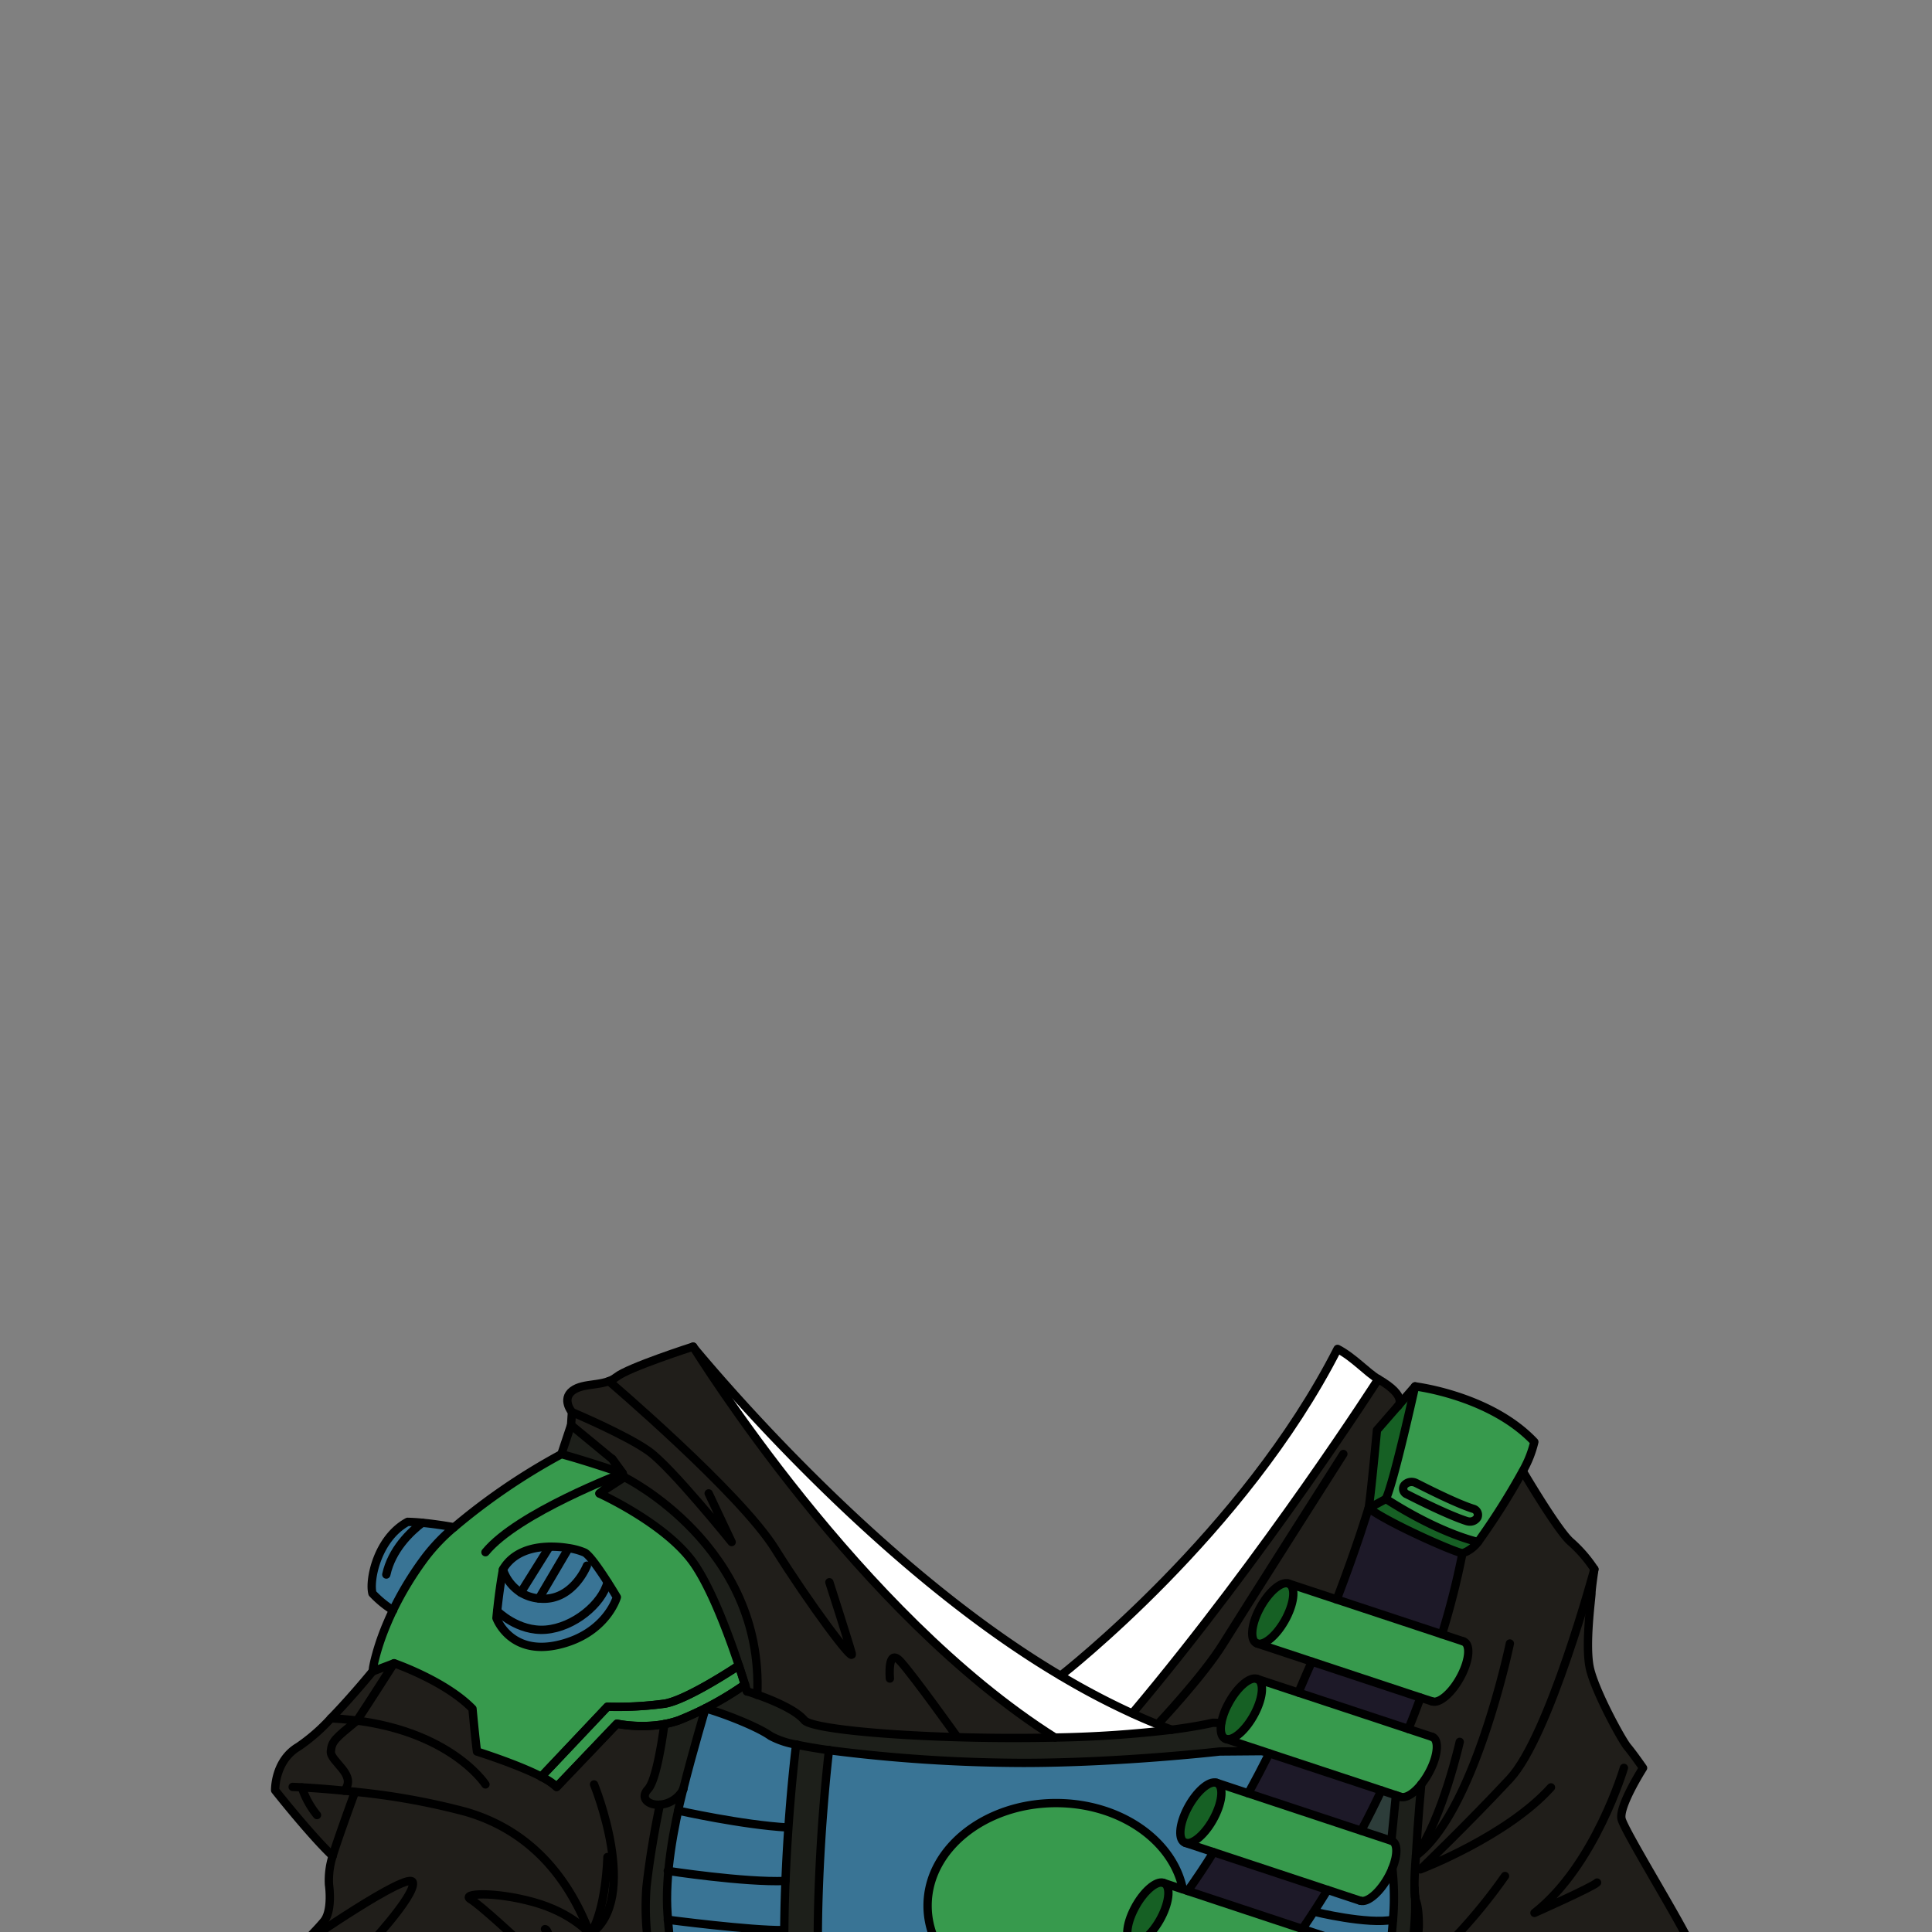 <svg id="oufit" xmlns="http://www.w3.org/2000/svg" viewBox="0 0 432 432">
  <rect x="0" y="0" width="432" height="432" fill="#808080" stroke="none"/>
  <defs>
    <style>.GUNDAN_OWL_OUTFIT_GUNDAN_OWL_OUTFIT_40_cls-1{fill:#379a4d;}.GUNDAN_OWL_OUTFIT_GUNDAN_OWL_OUTFIT_40_cls-2{fill:#166024;}.GUNDAN_OWL_OUTFIT_GUNDAN_OWL_OUTFIT_40_cls-3{fill:#fff;}.GUNDAN_OWL_OUTFIT_GUNDAN_OWL_OUTFIT_40_cls-4{fill:#2d3d3a;}.GUNDAN_OWL_OUTFIT_GUNDAN_OWL_OUTFIT_40_cls-5{fill:#397495;}.GUNDAN_OWL_OUTFIT_GUNDAN_OWL_OUTFIT_40_cls-6{fill:#1d1928;}.GUNDAN_OWL_OUTFIT_GUNDAN_OWL_OUTFIT_40_cls-7{fill:#201e1a;}.GUNDAN_OWL_OUTFIT_GUNDAN_OWL_OUTFIT_40_cls-8{fill:#1d1f1a;}.GUNDAN_OWL_OUTFIT_GUNDAN_OWL_OUTFIT_40_cls-9{fill:none;stroke:#000;stroke-linecap:round;stroke-linejoin:round;stroke-width:1.86px;}</style>
  </defs>
  <path class="GUNDAN_OWL_OUTFIT_GUNDAN_OWL_OUTFIT_40_cls-1" d="M327.2,367c1.65.55,1.43,4-.49,7.71s-4.83,6.27-6.47,5.72h0l-2.59-.85-24.3-8-12.22-4.05c1.66.56,4.56-2,6.49-5.71s2.13-7.16.47-7.71l10.86,3.59,23.49,7.77,4.77,1.58Z" />
  <path class="GUNDAN_OWL_OUTFIT_GUNDAN_OWL_OUTFIT_40_cls-1" d="M320.18,388.34c1.64.55,1.43,4-.5,7.72A18,18,0,0,1,317.8,399c-1.63,2-3.43,3.19-4.6,2.81l-1.07-.36-3.25-1.08-25.06-8.29-1.62-.54-8.11-2.69c1.66.56,4.56-2,6.49-5.71s2.13-7.16.47-7.71l9.25,3.06,24.62,8.14h0l5.24,1.73Z" />
  <path class="GUNDAN_OWL_OUTFIT_GUNDAN_OWL_OUTFIT_40_cls-1" d="M311.12,411.59c1.43.46,1.46,3.1.21,6.2-.2.49-.43,1-.69,1.51-1.93,3.7-4.83,6.26-6.48,5.71h0l-7.31-2.42-25.49-8.44L265,412.06c1.65.55,4.56-2,6.49-5.72s2.12-7.15.47-7.71l7.11,2.36,25.26,8.37,6.74,2.23Z" />
  <path class="GUNDAN_OWL_OUTFIT_GUNDAN_OWL_OUTFIT_40_cls-1" d="M299.27,434c1.65.55,1.43,4-.49,7.71-1.4,2.69-3.31,4.78-4.88,5.51a2.17,2.17,0,0,1-1.59.21h0l-5.81-1.92L281.92,444l-26-8.6-2.74-.91c1.66.55,4.56-2,6.49-5.72s2.13-7.16.47-7.71l4.35,1.44,1.1.36,25.62,8.49,8.05,2.66Z" />
  <path class="GUNDAN_OWL_OUTFIT_GUNDAN_OWL_OUTFIT_40_cls-2" d="M288.07,354.07c1.66.55,1.45,4-.47,7.71s-4.83,6.27-6.49,5.71-1.44-4,.49-7.7S286.42,353.52,288.07,354.07Z" />
  <path class="GUNDAN_OWL_OUTFIT_GUNDAN_OWL_OUTFIT_40_cls-2" d="M281.05,375.4c1.66.55,1.45,4-.47,7.71s-4.83,6.27-6.49,5.71c-1-.33-1.32-1.71-1-3.56a14.6,14.6,0,0,1,1.49-4.14C276.49,377.41,279.39,374.85,281.05,375.4Z" />
  <path class="GUNDAN_OWL_OUTFIT_GUNDAN_OWL_OUTFIT_40_cls-2" d="M272,398.63c1.65.56,1.44,4-.47,7.71s-4.84,6.27-6.49,5.72-1.45-4,.48-7.71S270.34,398.09,272,398.63Z" />
  <path class="GUNDAN_OWL_OUTFIT_GUNDAN_OWL_OUTFIT_40_cls-2" d="M260.14,421c1.66.55,1.45,4-.47,7.71s-4.83,6.27-6.49,5.72-1.44-4,.49-7.71S258.49,420.47,260.14,421Z" />
  <path class="GUNDAN_OWL_OUTFIT_GUNDAN_OWL_OUTFIT_40_cls-3" d="M308.19,308.36c-2.5-1.44-5.42-4.83-9.1-6.75-20.94,41.12-61.38,72.62-61.92,73.07-42.8-25.32-80.69-71.85-82.17-73.53,1.27,1.94,36.91,59.58,80.89,87.37A253.63,253.63,0,0,0,262,386.77c-3-1.08-5.92-2.31-8.88-3.66C283.24,347.39,308.19,308.36,308.19,308.36Z" />
  <path class="GUNDAN_OWL_OUTFIT_GUNDAN_OWL_OUTFIT_40_cls-4" d="M312.13,401.42l-3.25-1.08c-1.41,3-2.9,6-4.51,9l6.74,2.23Z" />
  <path class="GUNDAN_OWL_OUTFIT_GUNDAN_OWL_OUTFIT_40_cls-5" d="M310.64,419.3c-1.93,3.7-4.83,6.26-6.48,5.71h0l-7.31-2.42q-2.65,4.35-5.63,8.72l8.05,2.66h0c1.65.55,1.43,4-.49,7.71-1.4,2.69-3.31,4.78-4.88,5.51a144,144,0,0,1-2.25,19.72l16.46.06c-.14-10.25,2.43-25,3.46-38.89a58.63,58.63,0,0,0-.24-10.28A16.6,16.6,0,0,1,310.64,419.3Z" />
  <path class="GUNDAN_OWL_OUTFIT_GUNDAN_OWL_OUTFIT_40_cls-5" d="M236.14,403.2c14.29,0,26.15,8.34,28.35,19.26l1.1.36c2-2.83,3.92-5.72,5.76-8.67L265,412.06c-1.66-.54-1.45-4,.48-7.71s4.82-6.26,6.48-5.72l7.11,2.36c1.63-3,3.2-6,4.71-8.94l-1.62-.54-9.5.08s-22.21,2.55-44,2.55a346.57,346.57,0,0,1-43.36-2.84c-.46,3.92-5.45,48,.06,75.24l43.55.15c3.21-3.32,8.41-9,16.66-18.87a35,35,0,0,1-9.5,1.3c-15.87,0-28.73-10.28-28.73-23S220.27,403.2,236.14,403.2Z" />
  <path class="GUNDAN_OWL_OUTFIT_GUNDAN_OWL_OUTFIT_40_cls-5" d="M159.73,383.05c-.45.36-1.3-1.11-1.81-.71-.32.24-.24,2.3-.57,2.51,0,0-2.38,6.5-4.57,15.21v.05c-2.16,8.57-4.14,19.27-3.49,28,1,13.67,3.51,28.14,3.46,38.36l25.13.08c-5.58-29.12-.16-74,.1-76.08a1.7,1.7,0,0,1,.09-.39,18.47,18.47,0,0,1-5.75-1.92C169.09,385.84,163.07,384,159.73,383.05Z" />
  <path class="GUNDAN_OWL_OUTFIT_GUNDAN_OWL_OUTFIT_40_cls-6" d="M306,337.27s-2.44,8.19-7.11,20.39l23.49,7.77A174.46,174.46,0,0,0,327,347.35C325.18,347.09,310.61,340.67,306,337.27Z" />
  <path class="GUNDAN_OWL_OUTFIT_GUNDAN_OWL_OUTFIT_40_cls-6" d="M290.3,378.46l24.62,8.14c1-2.4,1.88-4.75,2.71-7l-24.3-8C292.37,373.79,291.36,376.11,290.3,378.46Z" />
  <path class="GUNDAN_OWL_OUTFIT_GUNDAN_OWL_OUTFIT_40_cls-6" d="M279.11,401l25.26,8.37c1.61-3.06,3.1-6.06,4.51-9l-25.06-8.29C282.31,395,280.74,398,279.11,401Z" />
  <path class="GUNDAN_OWL_OUTFIT_GUNDAN_OWL_OUTFIT_40_cls-6" d="M265.59,422.82l25.62,8.49q3-4.37,5.63-8.72l-25.49-8.44C269.51,417.1,267.58,420,265.59,422.82Z" />
  <path class="GUNDAN_OWL_OUTFIT_GUNDAN_OWL_OUTFIT_40_cls-7" d="M148.7,385.61a40.75,40.75,0,0,1-10.77-.19l-13.5,14.14c-3.15-3.31-17.84-7.91-17.84-7.91s-.32-2.61-1-9.56c-6.1-6.26-17.52-10.18-17.52-10.18l-4.82,1.83s-4.58,5.62-9.3,10.48a41.2,41.2,0,0,1-7.25,6.32c-5.36,3.14-5.21,9.74-5.21,9.74s7.8,9.9,12.86,14.69c.86-2.91,3.72-10.86,5-14.32A155,155,0,0,1,104,405.08c16.53,4.71,24.18,17.46,27.95,27.43l-.65,1.39s2.8,4.22,13.61.55h0a60.21,60.21,0,0,1-.37-12.47c.83-7.9,2.35-15.47,3-18.45-2.57.17-4.54-1.44-2.67-3.47C146.58,398.2,148,390.44,148.7,385.61Z" />
  <path class="GUNDAN_OWL_OUTFIT_GUNDAN_OWL_OUTFIT_40_cls-8" d="M317.8,399c-1.63,2-3.43,3.19-4.6,2.81l-1.07-.36-1,10.17h0c1.43.46,1.46,3.1.21,6.2a58.63,58.63,0,0,1,.24,10.28c-1,13.91-3.6,28.64-3.46,38.89l4.48,0a41.05,41.05,0,0,1-.21-10.39c.22-1.55.57-3.56,1-5.85,1.36-7.72,3.37-18.69,3.05-26.62a.34.34,0,0,1,0-.1,15.92,15.92,0,0,1-.11-1.83c-.06-3.07.32-7.24.32-7.24C317.05,406.77,317.8,399,317.8,399Z" />
  <path class="GUNDAN_OWL_OUTFIT_GUNDAN_OWL_OUTFIT_40_cls-8" d="M273.09,385.26l-1.85-.05c-2.74.62-5.84,1.13-9.2,1.56a253.63,253.63,0,0,1-26.15,1.75c-26.35.58-54.12-1.58-56-3.89s-7.38-4.57-10.51-5.68c1.5-33.37-29.67-48.68-29.67-48.68l-2.75-4.06-9.21-7.59-2.16,6.49c5.73,1.55,13.7,4.29,13.7,4.29l-5.2,4.52s14.8,6.7,21,15.47,12,28.79,12,28.79-1.32-1.7-8.8,3.89c3.33.92,10.89,3.77,14.1,6.05a18.47,18.47,0,0,0,5.75,1.92,1.7,1.7,0,0,0-.09.39c-.26,2.11-5.68,47-.1,76.08h0l7.56,0c-5.51-27.23-.52-71.32-.06-75.24a346.57,346.57,0,0,0,43.36,2.84c21.76,0,44-2.55,44-2.55l9.5-.08-8.11-2.69C273.09,388.49,272.77,387.11,273.09,385.26Z" />
  <path class="GUNDAN_OWL_OUTFIT_GUNDAN_OWL_OUTFIT_40_cls-8" d="M144.88,400.06c-1.87,2,.1,3.64,2.67,3.47-.62,3-2.14,10.55-3,18.45a60.21,60.21,0,0,0,.37,12.47c.93,8.46,2.84,17.38,3.51,22.14.09.58.14,1.17.18,1.78a45.62,45.62,0,0,1-.32,8l4.41,0c.05-10.22-2.44-24.69-3.46-38.36-.65-8.69,1.33-19.39,3.49-28v0h0c2.19-8.71,4.39-17.61,4.39-17.61a18.32,18.32,0,0,1-8.47,3.16C148,390.44,146.58,398.2,144.88,400.06Z" />
  <path class="GUNDAN_OWL_OUTFIT_GUNDAN_OWL_OUTFIT_40_cls-7" d="M384.14,447.39s-3.8-7.76-6.52-13.43-14.26-24.4-15-27.19,4.79-11.47,4.79-11.47-2.18-3.13-3.48-4.7-7.19-12.34-8.38-17.47.33-15.91.33-16.95.65-5.31.65-5.31a30.13,30.13,0,0,0-5.22-6.06c-2.84-2.33-10.77-15.83-10.77-15.83h0a156.11,156.11,0,0,1-10,15.83,7.45,7.45,0,0,1-3.45,2.54,174.46,174.46,0,0,1-4.62,18.08l4.77,1.58h0c1.65.55,1.43,4-.49,7.71s-4.83,6.27-6.47,5.72h0l-2.59-.85c-.83,2.26-1.74,4.61-2.71,7h0l5.24,1.73h0c1.64.55,1.43,4-.5,7.72A18,18,0,0,1,317.8,399s-.75,7.8-1.19,16c0,0-.38,4.17-.32,7.24,0,.59.1,1.2.11,1.83a.34.34,0,0,0,0,.1c.32,7.93-1.69,18.9-3.05,26.62-.41,2.29-.76,4.3-1,5.85a41.05,41.05,0,0,0,.21,10.39l73.73.27Z" />
  <path class="GUNDAN_OWL_OUTFIT_GUNDAN_OWL_OUTFIT_40_cls-7" d="M308.19,308.36s-24.95,39-55,74.75c3,1.35,5.93,2.58,8.88,3.66,3.36-.43,6.46-.94,9.2-1.56l1.85.05a14.6,14.6,0,0,1,1.49-4.14c1.91-3.71,4.81-6.27,6.47-5.72l9.25,3.06c1.06-2.35,2.07-4.67,3-6.92l-12.22-4.05c-1.65-.55-1.44-4,.49-7.7s4.82-6.27,6.47-5.72l10.86,3.59c4.67-12.2,7.11-20.39,7.11-20.39.54-3.48,1.84-17.47,1.84-17.47l4.64-5.31S315.14,312.37,308.19,308.36Z" />
  <path class="GUNDAN_OWL_OUTFIT_GUNDAN_OWL_OUTFIT_40_cls-7" d="M155,301.15l0,0s-14.44,4.65-17.16,6.82-7.29,1.14-9.79,3.05-.13,4.78-.13,4.78l-.18,2.87,9.21,7.59,2.75,4.06s31.17,15.31,29.67,48.68c3.13,1.11,8.51,3.28,10.51,5.68s29.7,4.47,56,3.89C191.91,360.73,156.27,303.09,155,301.15Z" />
  <path class="GUNDAN_OWL_OUTFIT_GUNDAN_OWL_OUTFIT_40_cls-7" d="M148.46,456.59c-.67-4.76-2.58-13.68-3.51-22.14h0c-10.81,3.67-13.61-.55-13.61-.55l-.92,2-1.13,2.44,1.13-2.44.92-2,.65-1.39c-3.77-10-11.42-22.72-27.95-27.43a155,155,0,0,0-24.68-4.43c-1.25,3.46-4.11,11.41-5,14.32h0a17.9,17.9,0,0,0-.82,6.4s.87,5.8-1.16,8.23-5.08,5.33-5.08,5.33l-1.88,4.87a98.27,98.27,0,0,0-5.08,19.59c-1.46,8.23-.66,6.67-.66,6.67l62.5.23,26.12.11a45.62,45.62,0,0,0,.32-8C148.6,457.76,148.55,457.17,148.46,456.59Zm-23.28-8.95c.13-.38.26-.76.4-1.12C125.44,446.88,125.31,447.26,125.18,447.64Zm2.16-5.12.75-1.62Z" />
  <path class="GUNDAN_OWL_OUTFIT_GUNDAN_OWL_OUTFIT_40_cls-1" d="M316.41,310l-3.89,4.46-4.64,5.31s-1.3,14-1.84,17.47c4.57,3.4,19.14,9.82,21,10.08a7.45,7.45,0,0,0,3.45-2.54,156.11,156.11,0,0,0,10-15.83,24.52,24.52,0,0,0,2.59-6.54C333.24,312,316.41,310,316.41,310Z" />
  <path class="GUNDAN_OWL_OUTFIT_GUNDAN_OWL_OUTFIT_40_cls-2" d="M330.49,345.09,327,347.64c-1.86-.26-16.43-6.69-21-10.08.54-3.49,1.85-17.47,1.85-17.47l4.63-5.32,3.9-4.45s-3.7,13.56-6.54,25.15A170.94,170.94,0,0,0,330.49,345.09Z" />
  <path class="GUNDAN_OWL_OUTFIT_GUNDAN_OWL_OUTFIT_40_cls-1" d="M236.14,403.2c-15.87,0-28.73,10.28-28.73,22.95s12.86,23,28.73,23a35,35,0,0,0,9.5-1.3c3-3.58,6.41-7.71,10.28-12.46l-2.74-.91c-1.65-.55-1.44-4,.49-7.71s4.82-6.27,6.47-5.72l4.35,1.44C262.29,411.54,250.43,403.2,236.14,403.2Z" />
  <path class="GUNDAN_OWL_OUTFIT_GUNDAN_OWL_OUTFIT_40_cls-1" d="M166.54,376.67a72.18,72.18,0,0,1-14.79,8c-6.6,2.34-13.82.76-13.82.76l-1.57,1.64-11.93,12.5c-3.15-3.31-17.84-7.91-17.84-7.91s-.32-2.61-1-9.56c-6.1-6.26-17.52-10.18-17.52-10.18l-4.82,1.83s0-.22.1-.63l0-.14c.07-.39.17-.9.32-1.54,0-.18.09-.37.14-.57A52.75,52.75,0,0,1,86,364.31c.08-.22.17-.44.27-.67l.16-.39.29-.68.14-.32c.1-.24.21-.48.32-.72s.33-.73.51-1.11l.06-.13.12-.24h0a23,23,0,0,1-4.58-3.77c-.79-3,1.12-12.35,7.87-16,1,0,2.13.09,3.28.21,2.57.26,5.27.69,7.1,1h0l.33-.28h0l.68-.58.12-.11a140.85,140.85,0,0,1,22.84-15.37v0c5.73,1.55,13.7,4.29,13.7,4.29l-5.2,4.52s14.79,6.7,21,15.47C160.21,356.71,165.07,371.83,166.54,376.67Z" />
  <path class="GUNDAN_OWL_OUTFIT_GUNDAN_OWL_OUTFIT_40_cls-9" d="M166.54,376.67a72.18,72.18,0,0,1-14.79,8c-6.6,2.34-13.82.76-13.82.76l-1.57,1.64-11.93,12.5a13.66,13.66,0,0,0-3.41-2.28l14.81-15.66a78.51,78.51,0,0,0,12.87-.69c5.09-.91,16.06-8.22,16.49-8.51C165.77,374.18,166.23,375.65,166.54,376.67Z" />
  <path class="GUNDAN_OWL_OUTFIT_GUNDAN_OWL_OUTFIT_40_cls-5" d="M111.17,360.21c-.11,1-.16,1.59-.16,1.59s3,8.46,13.79,6,13.13-10.67,13.13-10.67-.88-1.51-2.08-3.37c-1.69-2.66-4-6-5.1-6.6a14.5,14.5,0,0,0-3.63-1,23,23,0,0,0-4.29-.31c-3.87.07-8.13,1.23-10.36,5.06C111.83,354.41,111.38,358.15,111.17,360.21Z" />
  <path class="GUNDAN_OWL_OUTFIT_GUNDAN_OWL_OUTFIT_40_cls-5" d="M94.43,340.48c2.57.26,5.27.69,7.1,1C93.33,348.13,88.75,358,87.86,360a23,23,0,0,1-4.58-3.77c-.79-3,1.12-12.35,7.87-16C92.16,340.29,93.28,340.36,94.43,340.48Z" />
  <path class="GUNDAN_OWL_OUTFIT_GUNDAN_OWL_OUTFIT_40_cls-9" d="M155,301.15c1.27,1.94,36.91,59.58,80.89,87.37" />
  <path class="GUNDAN_OWL_OUTFIT_GUNDAN_OWL_OUTFIT_40_cls-9" d="M125.54,325.11l2.16-6.49.18-2.87s-2.37-2.87.13-4.78,7.07-.87,9.79-3.05S155,301.1,155,301.1" />
  <path class="GUNDAN_OWL_OUTFIT_GUNDAN_OWL_OUTFIT_40_cls-9" d="M87.88,360.05l-.12.24-.06.13q-.27.57-.51,1.11c-.11.24-.22.48-.32.72l-.14.32-.29.68-.16.39c-.1.23-.19.45-.27.67a52.75,52.75,0,0,0-2.14,6.55c-.05.2-.1.39-.14.57-.15.64-.25,1.15-.32,1.54l0,.14c-.07.41-.1.63-.1.63l4.82-1.83s11.42,3.92,17.52,10.18c.65,7,1,9.56,1,9.56s14.69,4.6,17.84,7.91l11.93-12.5,1.57-1.64s7.22,1.58,13.82-.76a72.18,72.18,0,0,0,14.79-8" />
  <path class="GUNDAN_OWL_OUTFIT_GUNDAN_OWL_OUTFIT_40_cls-9" d="M87.88,360.05a72.34,72.34,0,0,1,7.29-11.93,41.71,41.71,0,0,1,6.37-6.62,140.68,140.68,0,0,1,24-16.35v0c5.73,1.55,13.7,4.29,13.7,4.29l-5.2,4.52s14.8,6.7,21,15.47,12,28.79,12,28.79" />
  <path class="GUNDAN_OWL_OUTFIT_GUNDAN_OWL_OUTFIT_40_cls-9" d="M101.54,341.5c-1.83-.33-4.53-.76-7.11-1-1.15-.12-2.27-.19-3.28-.21-6.75,3.65-8.66,13-7.87,16a23.07,23.07,0,0,0,4.6,3.78" />
  <path class="GUNDAN_OWL_OUTFIT_GUNDAN_OWL_OUTFIT_40_cls-9" d="M86.38,352.07c1.22-5.55,5.33-9.51,8.05-11.59" />
  <path class="GUNDAN_OWL_OUTFIT_GUNDAN_OWL_OUTFIT_40_cls-9" d="M111.17,360.21c-.11,1-.16,1.59-.16,1.59s3,8.46,13.79,6,13.13-10.67,13.13-10.67-.88-1.51-2.08-3.37c-1.69-2.66-4-6-5.1-6.6a14.5,14.5,0,0,0-3.63-1,23,23,0,0,0-4.29-.31c-3.87.07-8.13,1.23-10.36,5.06C111.83,354.41,111.38,358.15,111.17,360.21Z" />
  <path class="GUNDAN_OWL_OUTFIT_GUNDAN_OWL_OUTFIT_40_cls-9" d="M131.23,350.09s-3,7.65-10,7.39l-.71-.05a9.36,9.36,0,0,1-4.06-1.33,9.71,9.71,0,0,1-4-5.14" />
  <path class="GUNDAN_OWL_OUTFIT_GUNDAN_OWL_OUTFIT_40_cls-9" d="M111.17,360.21s4.61,4.7,10.87,4.19,12.54-5.73,13.81-10.61" />
  <line class="GUNDAN_OWL_OUTFIT_GUNDAN_OWL_OUTFIT_40_cls-9" x1="122.83" y1="345.9" x2="116.45" y2="356.1" />
  <line class="GUNDAN_OWL_OUTFIT_GUNDAN_OWL_OUTFIT_40_cls-9" x1="127.12" y1="346.21" x2="120.51" y2="357.43" />
  <path class="GUNDAN_OWL_OUTFIT_GUNDAN_OWL_OUTFIT_40_cls-9" d="M74.38,415c-5.06-4.79-12.86-14.69-12.86-14.69s-.15-6.6,5.21-9.74A41.2,41.2,0,0,0,74,384.22c4.72-4.86,9.3-10.48,9.3-10.48" />
  <path class="GUNDAN_OWL_OUTFIT_GUNDAN_OWL_OUTFIT_40_cls-9" d="M65.44,399.56s5.91.22,13.91,1.09A155,155,0,0,1,104,405.08c16.53,4.71,24.18,17.46,27.95,27.43,3.62-5.56,3.87-17.27,3.87-17.27" />
  <path class="GUNDAN_OWL_OUTFIT_GUNDAN_OWL_OUTFIT_40_cls-9" d="M177.86,466.51l-25.13-.08-4.41,0-26.12-.11-62.5-.23s-.8,1.56.66-6.67a98.27,98.27,0,0,1,5.08-19.59l1.88-4.87s3.05-2.9,5.08-5.33,1.16-8.23,1.16-8.23a17.9,17.9,0,0,1,.82-6.4h0c.86-2.91,3.72-10.86,5-14.32" />
  <path class="GUNDAN_OWL_OUTFIT_GUNDAN_OWL_OUTFIT_40_cls-9" d="M340.52,329s7.93,13.5,10.77,15.83a30.13,30.13,0,0,1,5.22,6.06s-.65,4.26-.65,5.31-1.53,11.82-.33,16.95,7.07,15.91,8.38,17.47,3.48,4.7,3.48,4.7-5.55,8.7-4.79,11.47,12.3,21.53,15,27.19,6.52,13.43,6.52,13.43l2.18,19.86L312.59,467l-4.48,0-16.46-.06-7.57,0-23.61-.08L229,466.69l-43.55-.15" />
  <path class="GUNDAN_OWL_OUTFIT_GUNDAN_OWL_OUTFIT_40_cls-9" d="M167,378.18s.94.27,2.33.77c3.13,1.11,8.51,3.28,10.51,5.68s29.7,4.47,56,3.89A253.63,253.63,0,0,0,262,386.77c3.36-.43,6.46-.94,9.2-1.56l1.85.05" />
  <path class="GUNDAN_OWL_OUTFIT_GUNDAN_OWL_OUTFIT_40_cls-9" d="M157.76,382c3.34.91,11.33,3.89,14.54,6.17a18.47,18.47,0,0,0,5.75,1.92c2,.44,4.53.86,7.32,1.26a346.57,346.57,0,0,0,43.36,2.84c21.76,0,44-2.55,44-2.55l9.5-.08" />
  <path class="GUNDAN_OWL_OUTFIT_GUNDAN_OWL_OUTFIT_40_cls-9" d="M152.77,400.08v0h0c2.19-8.71,5-18.11,5-18.11" />
  <path class="GUNDAN_OWL_OUTFIT_GUNDAN_OWL_OUTFIT_40_cls-9" d="M152.73,466.43c.05-10.22-2.44-24.69-3.46-38.36-.65-8.69,1.33-19.39,3.49-28" />
  <path class="GUNDAN_OWL_OUTFIT_GUNDAN_OWL_OUTFIT_40_cls-9" d="M152.78,400.06v.05a6.51,6.51,0,0,1-5.21,3.42c-2.57.17-4.54-1.44-2.67-3.47,1.7-1.86,3-9.73,3.66-14.55" />
  <path class="GUNDAN_OWL_OUTFIT_GUNDAN_OWL_OUTFIT_40_cls-9" d="M147.55,403.53c-.62,3-2.14,10.55-3,18.45a60.21,60.21,0,0,0,.37,12.47c.93,8.46,2.84,17.38,3.51,22.14.09.58.14,1.17.18,1.78a45.62,45.62,0,0,1-.32,8" />
  <path class="GUNDAN_OWL_OUTFIT_GUNDAN_OWL_OUTFIT_40_cls-9" d="M311.33,417.79a58.63,58.63,0,0,1,.24,10.28c-1,13.91-3.6,28.64-3.46,38.89" />
  <path class="GUNDAN_OWL_OUTFIT_GUNDAN_OWL_OUTFIT_40_cls-9" d="M316.41,424.12c.32,7.93-1.69,18.9-3.05,26.62-.41,2.29-.76,4.3-1,5.85a41.05,41.05,0,0,0,.21,10.39" />
  <path class="GUNDAN_OWL_OUTFIT_GUNDAN_OWL_OUTFIT_40_cls-9" d="M316.29,422.19c0,.59.1,1.2.11,1.83" />
  <path class="GUNDAN_OWL_OUTFIT_GUNDAN_OWL_OUTFIT_40_cls-9" d="M132.83,399s10.47,25.5-.85,33.5c0,0-3.95-4.79-12.76-7.21s-16.21-1.92-14-.62,10.7,9.22,10.7,9.22" />
  <path class="GUNDAN_OWL_OUTFIT_GUNDAN_OWL_OUTFIT_40_cls-9" d="M108.55,399S99.79,385.42,74,384.22" />
  <path class="GUNDAN_OWL_OUTFIT_GUNDAN_OWL_OUTFIT_40_cls-9" d="M122.2,466.3v-3.12s.64-1.23,2.27-4.07-.61-6.78-.61-6.78a50.43,50.43,0,0,1,2.13-6.84c.87-2,4-8.66,5.34-11.59l.65-1.39" />
  <path class="GUNDAN_OWL_OUTFIT_GUNDAN_OWL_OUTFIT_40_cls-9" d="M169.33,379c1.5-33.37-29.67-48.68-29.67-48.68l-2.75-4.06-9.21-7.59" />
  <path class="GUNDAN_OWL_OUTFIT_GUNDAN_OWL_OUTFIT_40_cls-9" d="M136.91,326.21l2.33,3.19s-23.46,8.87-30.69,17.68" />
  <line class="GUNDAN_OWL_OUTFIT_GUNDAN_OWL_OUTFIT_40_cls-9" x1="134.04" y1="333.92" x2="139.66" y2="330.27" />
  <path class="GUNDAN_OWL_OUTFIT_GUNDAN_OWL_OUTFIT_40_cls-9" d="M262,386.77c-3-1.08-5.92-2.31-8.88-3.66a165.07,165.07,0,0,1-16-8.43c-42.8-25.32-80.69-71.85-82.17-73.53l0,0" />
  <path class="GUNDAN_OWL_OUTFIT_GUNDAN_OWL_OUTFIT_40_cls-9" d="M316.41,310s-4.79,21.68-6.53,25.15c12.47,8,20.61,9.63,20.61,9.63a156.11,156.11,0,0,0,10-15.83,24.52,24.52,0,0,0,2.59-6.54C333.24,312,316.41,310,316.41,310Z" />
  <path class="GUNDAN_OWL_OUTFIT_GUNDAN_OWL_OUTFIT_40_cls-9" d="M316.41,310l-3.89,4.46-4.63,5.31s-1.31,14-1.85,17.47c4.57,3.4,19.14,9.82,21,10.08a7.45,7.45,0,0,0,3.45-2.54" />
  <path class="GUNDAN_OWL_OUTFIT_GUNDAN_OWL_OUTFIT_40_cls-9" d="M309.88,335.18,306,337.27s-2.44,8.19-7.11,20.39" />
  <path class="GUNDAN_OWL_OUTFIT_GUNDAN_OWL_OUTFIT_40_cls-9" d="M283.82,392.05c-1.51,3-3.08,6-4.71,8.94" />
  <path class="GUNDAN_OWL_OUTFIT_GUNDAN_OWL_OUTFIT_40_cls-9" d="M271.35,414.15c-1.84,3-3.77,5.84-5.76,8.67" />
  <path class="GUNDAN_OWL_OUTFIT_GUNDAN_OWL_OUTFIT_40_cls-9" d="M293.33,371.54c-1,2.25-2,4.57-3,6.92" />
  <path class="GUNDAN_OWL_OUTFIT_GUNDAN_OWL_OUTFIT_40_cls-9" d="M322.42,365.43A174.46,174.46,0,0,0,327,347.35" />
  <path class="GUNDAN_OWL_OUTFIT_GUNDAN_OWL_OUTFIT_40_cls-9" d="M308.88,400.34c-1.41,3-2.9,6-4.51,9" />
  <path class="GUNDAN_OWL_OUTFIT_GUNDAN_OWL_OUTFIT_40_cls-9" d="M296.84,422.59q-2.65,4.35-5.63,8.72" />
  <path class="GUNDAN_OWL_OUTFIT_GUNDAN_OWL_OUTFIT_40_cls-9" d="M314.92,386.6c1-2.4,1.88-4.75,2.71-7" />
  <path class="GUNDAN_OWL_OUTFIT_GUNDAN_OWL_OUTFIT_40_cls-9" d="M288.07,354.07c1.66.55,1.45,4-.47,7.71s-4.83,6.27-6.49,5.71-1.44-4,.49-7.7S286.42,353.52,288.07,354.07Z" />
  <path class="GUNDAN_OWL_OUTFIT_GUNDAN_OWL_OUTFIT_40_cls-9" d="M320.24,380.44c1.64.55,4.54-2,6.47-5.72s2.14-7.16.49-7.71" />
  <polyline class="GUNDAN_OWL_OUTFIT_GUNDAN_OWL_OUTFIT_40_cls-9" points="281.11 367.49 293.33 371.54 317.63 379.59 320.23 380.44" />
  <polyline class="GUNDAN_OWL_OUTFIT_GUNDAN_OWL_OUTFIT_40_cls-9" points="288.07 354.07 298.93 357.66 322.42 365.43 327.19 367.01" />
  <path class="GUNDAN_OWL_OUTFIT_GUNDAN_OWL_OUTFIT_40_cls-9" d="M281.05,375.4c1.66.55,1.45,4-.47,7.71s-4.83,6.27-6.49,5.71c-1-.33-1.32-1.71-1-3.56a14.6,14.6,0,0,1,1.49-4.14C276.49,377.41,279.39,374.85,281.05,375.4Z" />
  <path class="GUNDAN_OWL_OUTFIT_GUNDAN_OWL_OUTFIT_40_cls-9" d="M313.2,401.78c1.17.38,3-.78,4.6-2.81a18,18,0,0,0,1.88-2.91c1.93-3.71,2.14-7.17.5-7.72" />
  <polyline class="GUNDAN_OWL_OUTFIT_GUNDAN_OWL_OUTFIT_40_cls-9" points="274.09 388.82 282.2 391.51 283.81 392.05 308.88 400.34 312.13 401.42 313.2 401.78" />
  <polyline class="GUNDAN_OWL_OUTFIT_GUNDAN_OWL_OUTFIT_40_cls-9" points="281.05 375.4 290.3 378.46 314.92 386.6 314.92 386.61 320.16 388.34" />
  <path class="GUNDAN_OWL_OUTFIT_GUNDAN_OWL_OUTFIT_40_cls-9" d="M272,398.63c1.65.56,1.44,4-.47,7.71s-4.84,6.27-6.49,5.72-1.45-4,.48-7.71S270.34,398.09,272,398.63Z" />
  <path class="GUNDAN_OWL_OUTFIT_GUNDAN_OWL_OUTFIT_40_cls-9" d="M304.16,425c1.65.55,4.55-2,6.48-5.71.26-.51.49-1,.69-1.51,1.25-3.1,1.22-5.74-.21-6.2" />
  <polyline class="GUNDAN_OWL_OUTFIT_GUNDAN_OWL_OUTFIT_40_cls-9" points="265.04 412.06 271.35 414.15 296.84 422.59 304.15 425.01" />
  <polyline class="GUNDAN_OWL_OUTFIT_GUNDAN_OWL_OUTFIT_40_cls-9" points="272 398.63 279.11 400.99 304.37 409.36 311.11 411.59 312.13 401.42" />
  <path class="GUNDAN_OWL_OUTFIT_GUNDAN_OWL_OUTFIT_40_cls-9" d="M260.14,421c1.66.55,1.45,4-.47,7.71s-4.83,6.27-6.49,5.72-1.44-4,.49-7.71S258.49,420.47,260.14,421Z" />
  <polyline class="GUNDAN_OWL_OUTFIT_GUNDAN_OWL_OUTFIT_40_cls-9" points="260.14 421.02 264.49 422.46 265.59 422.82 291.21 431.31 299.26 433.97" />
  <path class="GUNDAN_OWL_OUTFIT_GUNDAN_OWL_OUTFIT_40_cls-9" d="M328.67,340.23a2.43,2.43,0,0,1-.7-.11c-4.71-1.51-13-5.83-13.39-6a1.33,1.33,0,0,1-.53-2.07,2.16,2.16,0,0,1,2.58-.44c.08,0,8.36,4.35,12.73,5.74a1.42,1.42,0,0,1,1,1.94A1.92,1.92,0,0,1,328.67,340.23Z" />
  <path class="GUNDAN_OWL_OUTFIT_GUNDAN_OWL_OUTFIT_40_cls-9" d="M237.16,374.69h0c.54-.45,41-31.95,61.92-73.07,3.68,1.92,6.6,5.31,9.1,6.75,6.95,4,4.33,6.13,4.33,6.13" />
  <path class="GUNDAN_OWL_OUTFIT_GUNDAN_OWL_OUTFIT_40_cls-9" d="M308.19,308.36s-24.95,39-55,74.75" />
  <path class="GUNDAN_OWL_OUTFIT_GUNDAN_OWL_OUTFIT_40_cls-9" d="M363.11,395.3s-6.46,21.87-20,32.43c0,0,13.13-5.83,14-6.79" />
  <path class="GUNDAN_OWL_OUTFIT_GUNDAN_OWL_OUTFIT_40_cls-9" d="M326.4,389.48s-3.81,17-9.79,25.47c.44-8.18,1.19-16,1.19-16" />
  <path class="GUNDAN_OWL_OUTFIT_GUNDAN_OWL_OUTFIT_40_cls-9" d="M337.61,367.49s-7.81,37.63-21,47.46c0,0-.38,4.17-.32,7.24a15.92,15.92,0,0,0,.11,1.83.34.34,0,0,0,0,.1,4.58,4.58,0,0,0,.2.89c.76,1.94.64,6,.64,6s-.74,7.19,1.07,9" />
  <path class="GUNDAN_OWL_OUTFIT_GUNDAN_OWL_OUTFIT_40_cls-9" d="M318.46,457.89s2.16-5.59,2.82-8l.66-2.42-4.69-6.54s.38-.32,1.07-.94a120.21,120.21,0,0,0,18.2-20.51" />
  <path class="GUNDAN_OWL_OUTFIT_GUNDAN_OWL_OUTFIT_40_cls-9" d="M185.37,391.3c-.46,3.92-5.45,48,.06,75.24l-7.56,0h0c-5.58-29.12-.16-74,.1-76.08a1.7,1.7,0,0,1,.09-.39" />
  <path class="GUNDAN_OWL_OUTFIT_GUNDAN_OWL_OUTFIT_40_cls-9" d="M148.71,458.36h-.07a31.86,31.86,0,0,1-24.78-6s.11-20.83-2-21" />
  <path class="GUNDAN_OWL_OUTFIT_GUNDAN_OWL_OUTFIT_40_cls-9" d="M245.64,447.82a35,35,0,0,1-9.5,1.3c-15.87,0-28.73-10.28-28.73-23s12.86-22.95,28.73-22.95c14.29,0,26.15,8.34,28.35,19.26" />
  <path class="GUNDAN_OWL_OUTFIT_GUNDAN_OWL_OUTFIT_40_cls-9" d="M67.48,399.66a19.74,19.74,0,0,0,3.4,6.19" />
  <path class="GUNDAN_OWL_OUTFIT_GUNDAN_OWL_OUTFIT_40_cls-9" d="M121,397.28l14.81-15.66a78.51,78.51,0,0,0,12.87-.69c5.09-.91,16.06-8.22,16.49-8.51h0" />
  <path class="GUNDAN_OWL_OUTFIT_GUNDAN_OWL_OUTFIT_40_cls-9" d="M136.15,308.83s29.27,24.93,37.11,37.44,17.84,25.9,17.19,23.47-5-15.95-5-15.95" />
  <path class="GUNDAN_OWL_OUTFIT_GUNDAN_OWL_OUTFIT_40_cls-9" d="M127.88,315.75s12.18,5.13,17.25,8.78,18.47,20.28,18.47,20.28l-5.14-10.89" />
  <path class="GUNDAN_OWL_OUTFIT_GUNDAN_OWL_OUTFIT_40_cls-9" d="M214,388.34s-9.58-13.43-12.62-16.8-2.4,3.79-2.4,3.79" />
  <path class="GUNDAN_OWL_OUTFIT_GUNDAN_OWL_OUTFIT_40_cls-9" d="M300.38,325.11s-22.42,35.24-26.9,42.46S259,385.39,259,385.39" />
  <path class="GUNDAN_OWL_OUTFIT_GUNDAN_OWL_OUTFIT_40_cls-9" d="M67.32,434.94s24.39-17,25-14-10.72,15-10.72,15" />
  <path class="GUNDAN_OWL_OUTFIT_GUNDAN_OWL_OUTFIT_40_cls-9" d="M356.51,350.87s-10.07,37.36-18.9,46.86-20,20.27-20,20.27,19.33-7.37,29.19-18.34" />
  <path class="GUNDAN_OWL_OUTFIT_GUNDAN_OWL_OUTFIT_40_cls-9" d="M88.1,371.91s-5.7,8.95-8.27,12.81c-4.88,4-5.66,4.6-5.85,6.89s6,5.21,3,8.8" />
  <path class="GUNDAN_OWL_OUTFIT_GUNDAN_OWL_OUTFIT_40_cls-9" d="M151.64,404.85s14.22,3.2,24.52,3.78" />
  <path class="GUNDAN_OWL_OUTFIT_GUNDAN_OWL_OUTFIT_40_cls-9" d="M149.32,418.33s17.07,2.63,26.31,2.26" />
  <path class="GUNDAN_OWL_OUTFIT_GUNDAN_OWL_OUTFIT_40_cls-9" d="M149.32,429.26s18.51,2.43,26,2.32" />
  <path class="GUNDAN_OWL_OUTFIT_GUNDAN_OWL_OUTFIT_40_cls-9" d="M294,427.5s11.79,2.89,17.49,1.76" />
</svg>